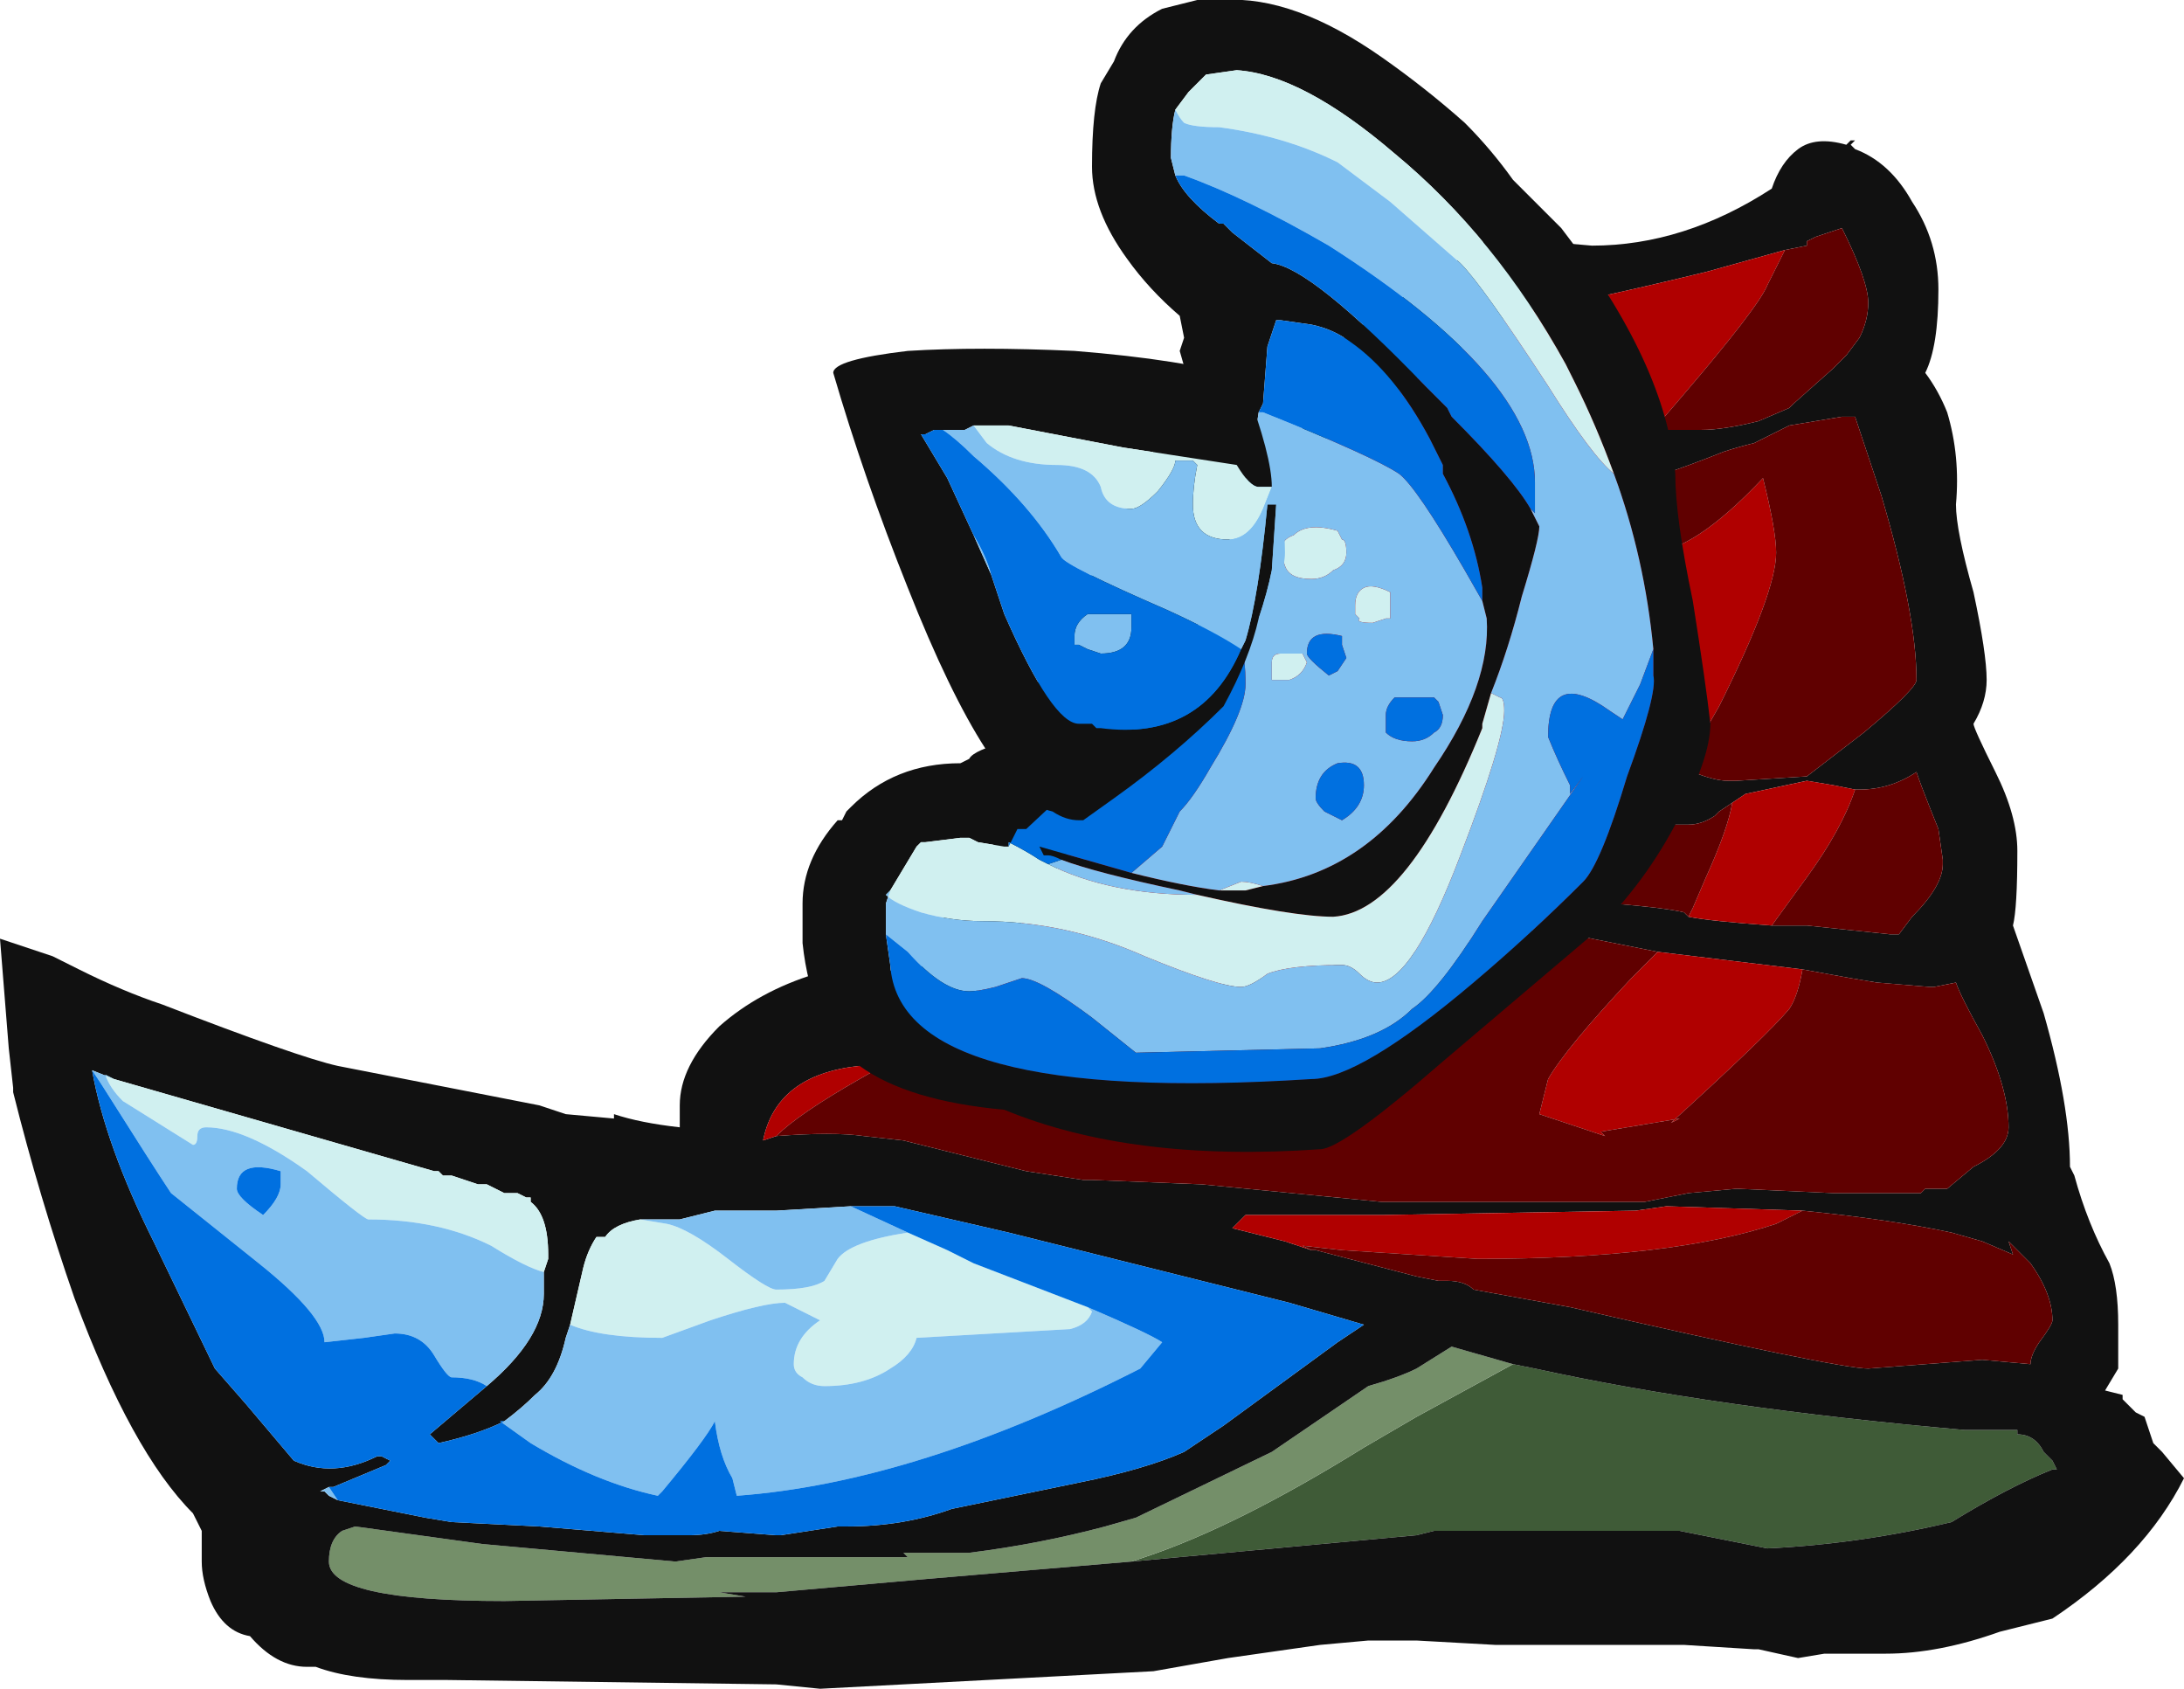 <?xml version="1.0" encoding="UTF-8" standalone="no"?>
<svg xmlns:ffdec="https://www.free-decompiler.com/flash" xmlns:xlink="http://www.w3.org/1999/xlink" ffdec:objectType="shape" height="19.25px" width="24.9px" xmlns="http://www.w3.org/2000/svg">
  <g transform="matrix(1.0, 0.0, 0.0, 1.0, 20.5, 14.1)">
    <path d="M-3.25 1.45 L-3.0 1.5 Q-0.95 1.95 1.9 2.2 L2.5 2.2 2.5 2.25 Q2.7 2.25 2.8 2.45 L2.9 2.55 2.95 2.65 2.9 2.65 Q2.4 2.85 1.75 3.25 0.7 3.5 -0.35 3.55 L-1.35 3.35 -4.15 3.35 -4.35 3.4 -7.6 3.7 -7.45 3.65 Q-6.4 3.3 -4.95 2.4 L-4.35 2.05 -3.25 1.45" fill="#3f5b37" fill-rule="evenodd" stroke="none"/>
    <path d="M-7.6 3.7 L-9.95 3.9 -11.65 4.05 -12.3 4.05 -12.0 4.1 -14.75 4.15 Q-16.75 4.15 -16.75 3.7 -16.75 3.45 -16.6 3.35 L-16.45 3.3 -15.0 3.5 -12.8 3.7 -12.45 3.65 -10.15 3.65 -10.2 3.6 -9.45 3.6 Q-8.65 3.5 -7.9 3.3 L-7.55 3.2 -6.0 2.45 -4.9 1.7 Q-4.55 1.6 -4.35 1.5 L-3.95 1.25 -3.25 1.45 -4.35 2.05 -4.95 2.4 Q-6.4 3.3 -7.45 3.65 L-7.6 3.7" fill="#748f69" fill-rule="evenodd" stroke="none"/>
    <path d="M0.65 -12.4 Q1.05 -12.25 1.3 -11.8 1.6 -11.35 1.6 -10.8 1.6 -10.15 1.45 -9.85 1.6 -9.65 1.7 -9.4 1.85 -8.9 1.8 -8.35 1.8 -8.05 2.0 -7.35 2.15 -6.65 2.15 -6.35 2.15 -6.1 2.0 -5.85 2.0 -5.8 2.25 -5.3 2.5 -4.8 2.5 -4.4 2.5 -3.75 2.45 -3.55 L2.8 -2.55 Q3.1 -1.5 3.1 -0.8 L3.15 -0.7 Q3.3 -0.15 3.55 0.3 3.65 0.55 3.65 1.0 L3.65 1.5 3.5 1.75 3.7 1.8 3.7 1.85 3.85 2.0 3.95 2.05 4.05 2.35 4.15 2.45 4.4 2.75 Q3.95 3.65 2.9 4.35 L2.3 4.5 Q1.6 4.75 1.0 4.75 L0.3 4.75 0.0 4.8 -0.45 4.7 -0.5 4.7 -1.3 4.65 -3.45 4.65 -4.35 4.6 -4.9 4.6 -5.45 4.65 -6.5 4.8 -7.35 4.95 -11.15 5.15 -11.65 5.1 -15.4 5.05 -15.85 5.05 Q-16.5 5.05 -16.9 4.9 L-17.0 4.9 Q-17.35 4.9 -17.65 4.55 -17.95 4.5 -18.1 4.15 -18.2 3.9 -18.2 3.7 L-18.2 3.35 -18.3 3.15 Q-19.0 2.45 -19.65 0.7 -20.05 -0.45 -20.35 -1.65 L-20.35 -1.7 -20.4 -2.15 -20.5 -3.4 -19.9 -3.2 -19.6 -3.05 Q-19.1 -2.8 -18.65 -2.65 -17.1 -2.05 -16.65 -1.95 L-14.35 -1.5 -14.05 -1.4 -13.5 -1.35 -13.5 -1.4 Q-13.2 -1.3 -12.75 -1.25 L-12.75 -1.5 Q-12.75 -1.95 -12.3 -2.4 -11.85 -2.8 -11.2 -3.0 L-10.0 -3.05 Q-9.8 -3.8 -8.5 -5.3 L-6.6 -7.4 Q-6.1 -8.0 -5.25 -10.2 L-3.5 -11.4 -2.35 -11.3 Q-1.3 -11.3 -0.3 -11.95 -0.2 -12.25 0.0 -12.4 0.2 -12.55 0.55 -12.45 L0.6 -12.5 0.65 -12.5 0.6 -12.45 0.65 -12.4 M-1.65 -9.2 L-1.1 -9.2 Q-0.85 -9.2 -0.45 -9.3 L-0.1 -9.45 -0.05 -9.5 0.4 -9.9 0.55 -10.05 0.7 -10.25 Q0.8 -10.45 0.8 -10.65 0.8 -10.9 0.5 -11.5 L0.2 -11.4 0.1 -11.35 0.1 -11.3 -0.15 -11.25 -1.05 -11.0 Q-2.7 -10.6 -3.2 -10.55 L-5.45 -9.05 Q-6.45 -7.1 -6.7 -6.7 -7.25 -5.8 -8.25 -4.5 L-9.65 -2.35 -10.35 -2.0 -10.7 -1.95 Q-11.65 -1.85 -11.8 -1.1 L-11.65 -1.15 Q-11.0 -1.2 -10.65 -1.15 L-10.2 -1.1 -8.8 -0.75 -8.15 -0.65 -8.05 -0.65 -6.8 -0.6 -4.75 -0.4 -1.75 -0.4 -1.25 -0.5 -0.7 -0.55 0.4 -0.5 0.9 -0.5 1.1 -0.5 1.4 -0.5 1.45 -0.55 1.7 -0.55 2.0 -0.8 Q2.4 -1.0 2.4 -1.25 2.4 -1.7 2.1 -2.3 1.85 -2.75 1.8 -2.9 L1.55 -2.85 1.5 -2.85 0.9 -2.9 0.6 -2.95 0.05 -3.05 -1.6 -3.25 -2.6 -3.45 -3.0 -3.5 -2.55 -3.9 -2.1 -3.8 Q-1.5 -3.75 -1.3 -3.7 L-1.25 -3.65 Q-1.0 -3.6 -0.3 -3.55 L0.1 -3.55 1.05 -3.45 1.15 -3.45 1.3 -3.65 Q1.65 -4.0 1.65 -4.25 L1.65 -4.3 1.6 -4.65 1.5 -4.9 Q1.4 -5.15 1.35 -5.3 1.05 -5.1 0.7 -5.1 L0.65 -5.1 0.4 -5.15 0.1 -5.2 -0.6 -5.05 -0.75 -4.95 -0.9 -4.85 -0.95 -4.8 Q-1.1 -4.7 -1.25 -4.7 L-1.7 -4.7 -1.3 -5.35 -1.2 -5.3 Q-0.95 -5.2 -0.8 -5.2 L-0.7 -5.2 0.1 -5.25 0.75 -5.75 Q1.35 -6.25 1.35 -6.35 1.35 -7.1 0.95 -8.45 L0.65 -9.35 0.5 -9.35 -0.1 -9.25 -0.5 -9.05 Q-0.7 -9.0 -0.85 -8.95 -1.6 -8.65 -2.05 -8.55 L-1.65 -9.2 M-5.55 0.15 L-5.5 0.15 -4.35 0.45 -4.1 0.5 -4.0 0.5 Q-3.8 0.5 -3.7 0.6 L-2.6 0.8 Q0.45 1.5 0.8 1.5 L2.1 1.4 2.65 1.45 Q2.65 1.35 2.75 1.2 2.9 1.0 2.9 0.95 2.9 0.65 2.65 0.3 L2.4 0.05 2.45 0.2 2.1 0.05 1.75 -0.05 Q1.05 -0.2 0.05 -0.3 L-1.5 -0.35 -1.85 -0.3 -4.75 -0.25 -6.3 -0.25 -6.45 -0.1 -5.85 0.05 -5.55 0.15 M-7.6 3.7 L-4.35 3.4 -4.15 3.35 -1.35 3.35 -0.35 3.55 Q0.7 3.5 1.75 3.25 2.4 2.85 2.9 2.65 L2.95 2.65 2.9 2.55 2.8 2.45 Q2.7 2.25 2.5 2.25 L2.5 2.2 1.9 2.2 Q-0.95 1.95 -3.0 1.5 L-3.25 1.45 -3.95 1.25 -4.35 1.5 Q-4.55 1.6 -4.9 1.7 L-6.0 2.45 -7.55 3.2 -7.9 3.3 Q-8.65 3.5 -9.45 3.6 L-10.2 3.6 -10.15 3.65 -12.45 3.65 -12.8 3.7 -15.0 3.5 -16.45 3.3 -16.6 3.35 Q-16.75 3.45 -16.75 3.7 -16.75 4.15 -14.75 4.15 L-12.0 4.1 -12.3 4.05 -11.65 4.05 -9.95 3.9 -7.6 3.7 M-14.95 1.7 Q-14.3 1.15 -14.3 0.65 L-14.3 0.4 -14.25 0.25 -14.25 0.2 Q-14.25 -0.25 -14.45 -0.4 L-14.45 -0.45 -14.5 -0.45 -14.6 -0.5 -14.75 -0.5 -14.95 -0.6 -15.05 -0.6 -15.35 -0.7 -15.45 -0.7 -15.5 -0.75 -15.55 -0.75 -19.2 -1.8 -19.45 -1.9 Q-19.3 -1.05 -18.75 0.05 L-18.05 1.5 -17.7 1.9 -17.15 2.55 Q-16.7 2.75 -16.2 2.5 L-16.15 2.5 -16.05 2.55 -16.1 2.6 -16.7 2.85 -16.75 2.85 -16.85 2.9 -16.8 2.9 -16.75 2.95 -16.65 3.0 -15.65 3.2 -15.35 3.25 -14.35 3.3 -13.15 3.4 -12.65 3.4 Q-12.45 3.4 -12.3 3.35 L-11.65 3.4 -11.6 3.4 -10.95 3.3 -10.85 3.3 Q-10.2 3.3 -9.65 3.1 L-8.2 2.8 Q-7.45 2.65 -7.0 2.45 L-6.55 2.15 -5.25 1.2 -4.95 1.0 -5.8 0.75 -9.0 -0.05 -10.3 -0.35 -10.8 -0.35 -11.65 -0.3 -12.35 -0.3 -12.75 -0.2 -13.2 -0.2 Q-13.5 -0.15 -13.6 0.0 L-13.7 0.0 Q-13.8 0.15 -13.85 0.35 L-14.0 1.0 -14.05 1.15 Q-14.15 1.6 -14.4 1.8 -14.55 1.95 -14.75 2.1 -15.05 2.25 -15.5 2.35 L-15.6 2.25 -14.95 1.7" fill="#111111" fill-rule="evenodd" stroke="none"/>
    <path d="M-14.3 0.4 Q-14.5 0.35 -14.9 0.1 -15.5 -0.2 -16.3 -0.2 -16.35 -0.2 -17.0 -0.75 -17.7 -1.25 -18.15 -1.25 -18.25 -1.25 -18.25 -1.15 -18.25 -1.05 -18.3 -1.05 L-19.1 -1.55 Q-19.25 -1.7 -19.3 -1.85 L-19.2 -1.8 -15.55 -0.75 -15.5 -0.75 -15.45 -0.7 -15.35 -0.7 -15.05 -0.6 -14.95 -0.6 -14.75 -0.5 -14.6 -0.5 -14.5 -0.45 -14.45 -0.45 -14.45 -0.4 Q-14.25 -0.25 -14.25 0.2 L-14.25 0.25 -14.3 0.4 M-10.15 -0.05 L-9.7 0.15 -9.4 0.3 -8.1 0.8 -8.05 0.85 Q-8.1 1.0 -8.3 1.05 L-10.05 1.15 Q-10.1 1.35 -10.35 1.5 -10.65 1.7 -11.1 1.7 -11.25 1.7 -11.35 1.6 -11.45 1.55 -11.45 1.45 -11.45 1.15 -11.15 0.95 L-11.55 0.75 Q-11.8 0.75 -12.4 0.95 L-12.95 1.15 Q-13.65 1.15 -14.0 1.0 L-13.85 0.35 Q-13.8 0.15 -13.7 0.0 L-13.6 0.0 Q-13.5 -0.15 -13.2 -0.2 L-12.9 -0.15 Q-12.65 -0.1 -12.2 0.25 -11.75 0.6 -11.65 0.6 -11.25 0.6 -11.1 0.5 L-10.95 0.25 Q-10.8 0.05 -10.15 -0.05" fill="#d0f0f0" fill-rule="evenodd" stroke="none"/>
    <path d="M-14.95 1.7 Q-15.1 1.6 -15.35 1.6 -15.4 1.6 -15.55 1.35 -15.7 1.1 -16.0 1.1 L-16.35 1.15 -16.8 1.2 Q-16.8 0.9 -17.55 0.3 L-18.55 -0.5 Q-18.75 -0.8 -19.35 -1.75 L-19.45 -1.9 -19.2 -1.8 -19.3 -1.85 Q-19.25 -1.7 -19.1 -1.55 L-18.3 -1.05 Q-18.25 -1.05 -18.25 -1.15 -18.25 -1.25 -18.15 -1.25 -17.7 -1.25 -17.0 -0.75 -16.35 -0.2 -16.3 -0.2 -15.5 -0.2 -14.9 0.1 -14.5 0.35 -14.3 0.4 L-14.3 0.65 Q-14.3 1.15 -14.95 1.7 M-16.75 2.85 L-16.65 3.0 -16.75 2.95 -16.8 2.9 -16.85 2.9 -16.75 2.85 M-10.8 -0.35 L-10.15 -0.05 Q-10.8 0.05 -10.95 0.25 L-11.1 0.5 Q-11.25 0.6 -11.65 0.6 -11.75 0.6 -12.2 0.25 -12.65 -0.1 -12.9 -0.15 L-13.2 -0.2 -12.75 -0.2 -12.35 -0.3 -11.65 -0.3 -10.8 -0.35 M-8.1 0.8 Q-7.4 1.1 -7.25 1.2 L-7.5 1.5 Q-10.05 2.8 -12.1 2.95 L-12.15 2.75 Q-12.3 2.5 -12.35 2.1 -12.45 2.3 -12.95 2.9 L-13.0 2.95 Q-13.7 2.8 -14.45 2.35 L-14.8 2.1 -14.75 2.1 Q-14.55 1.95 -14.4 1.8 -14.15 1.6 -14.05 1.15 L-14.0 1.0 Q-13.65 1.15 -12.95 1.15 L-12.4 0.95 Q-11.8 0.75 -11.55 0.75 L-11.15 0.95 Q-11.45 1.15 -11.45 1.45 -11.45 1.55 -11.35 1.6 -11.25 1.7 -11.1 1.7 -10.65 1.7 -10.35 1.5 -10.1 1.35 -10.05 1.15 L-8.3 1.05 Q-8.1 1.0 -8.05 0.85 L-8.1 0.8 M-17.8 -0.55 Q-17.8 -0.45 -17.5 -0.25 -17.3 -0.45 -17.3 -0.6 L-17.3 -0.75 Q-17.8 -0.9 -17.8 -0.55" fill="#80c0f0" fill-rule="evenodd" stroke="none"/>
    <path d="M-19.45 -1.9 L-19.35 -1.75 Q-18.75 -0.8 -18.55 -0.5 L-17.55 0.3 Q-16.8 0.9 -16.8 1.2 L-16.35 1.15 -16.0 1.1 Q-15.7 1.1 -15.55 1.35 -15.4 1.6 -15.35 1.6 -15.1 1.6 -14.95 1.7 L-15.6 2.25 -15.5 2.35 Q-15.05 2.25 -14.75 2.1 L-14.8 2.1 -14.45 2.35 Q-13.7 2.8 -13.0 2.95 L-12.95 2.9 Q-12.45 2.3 -12.35 2.1 -12.3 2.5 -12.15 2.75 L-12.1 2.95 Q-10.05 2.8 -7.5 1.5 L-7.25 1.2 Q-7.4 1.1 -8.1 0.8 L-9.4 0.3 -9.7 0.15 -10.15 -0.05 -10.8 -0.35 -10.3 -0.35 -9.0 -0.05 -5.8 0.75 -4.95 1.0 -5.25 1.2 -6.55 2.15 -7.0 2.45 Q-7.45 2.65 -8.2 2.8 L-9.65 3.1 Q-10.2 3.3 -10.85 3.3 L-10.95 3.3 -11.6 3.4 -11.65 3.4 -12.3 3.35 Q-12.45 3.4 -12.65 3.4 L-13.15 3.4 -14.35 3.3 -15.35 3.25 -15.65 3.2 -16.65 3.0 -16.75 2.85 -16.7 2.85 -16.1 2.6 -16.05 2.55 -16.15 2.5 -16.2 2.5 Q-16.7 2.75 -17.15 2.55 L-17.7 1.9 -18.05 1.5 -18.75 0.05 Q-19.3 -1.05 -19.45 -1.9 M-17.8 -0.55 Q-17.8 -0.9 -17.3 -0.75 L-17.3 -0.6 Q-17.3 -0.45 -17.5 -0.25 -17.8 -0.45 -17.8 -0.55" fill="#0070e0" fill-rule="evenodd" stroke="none"/>
    <path d="M-0.15 -11.25 L-0.35 -10.85 Q-0.45 -10.6 -1.35 -9.55 L-1.65 -9.2 -2.05 -8.55 -1.7 -7.8 Q-1.2 -7.8 -0.4 -8.65 -0.25 -8.05 -0.25 -7.8 -0.25 -7.35 -0.9 -6.05 L-1.3 -5.35 -1.7 -4.7 -2.55 -3.9 -3.0 -3.5 -9.65 -2.35 -8.25 -4.5 Q-7.25 -5.8 -6.7 -6.7 -6.45 -7.1 -5.45 -9.05 L-3.2 -10.55 Q-2.7 -10.6 -1.05 -11.0 L-0.15 -11.25 M-0.75 -4.95 L-0.6 -5.05 0.1 -5.2 0.4 -5.15 0.65 -5.1 Q0.5 -4.65 0.1 -4.1 L-0.3 -3.55 Q-1.0 -3.6 -1.25 -3.65 L-1.2 -3.75 -1.05 -4.1 Q-0.8 -4.65 -0.75 -4.95 M-1.6 -3.25 L0.05 -3.05 Q0.0 -2.75 -0.1 -2.6 -0.35 -2.3 -1.45 -1.3 L-1.35 -1.35 -2.25 -1.2 -2.2 -1.15 -2.95 -1.4 -2.85 -1.8 Q-2.65 -2.15 -1.9 -2.95 L-1.6 -3.25 M1.1 -0.5 L0.9 -0.5 1.1 -0.5 M-11.65 -1.15 L-11.8 -1.1 Q-11.65 -1.85 -10.7 -1.95 L-10.35 -2.0 -10.7 -1.8 Q-11.4 -1.4 -11.65 -1.15 M0.05 -0.3 L-0.25 -0.15 Q-1.45 0.25 -3.65 0.25 L-5.2 0.15 -5.65 0.1 -5.55 0.15 -5.85 0.05 -6.45 -0.1 -6.3 -0.25 -4.75 -0.25 -1.85 -0.3 -1.5 -0.35 0.05 -0.3" fill="#b00000" fill-rule="evenodd" stroke="none"/>
    <path d="M-0.15 -11.25 L0.1 -11.3 0.1 -11.35 0.2 -11.4 0.5 -11.5 Q0.8 -10.9 0.8 -10.65 0.8 -10.45 0.7 -10.25 L0.55 -10.05 0.4 -9.9 -0.05 -9.5 -0.1 -9.45 -0.45 -9.3 Q-0.85 -9.2 -1.1 -9.2 L-1.65 -9.2 -1.35 -9.55 Q-0.45 -10.6 -0.35 -10.85 L-0.15 -11.25 M-2.05 -8.55 Q-1.6 -8.65 -0.85 -8.95 -0.7 -9.0 -0.5 -9.05 L-0.1 -9.25 0.5 -9.35 0.65 -9.35 0.95 -8.45 Q1.35 -7.1 1.35 -6.35 1.35 -6.25 0.75 -5.75 L0.1 -5.25 -0.7 -5.2 -0.8 -5.2 Q-0.95 -5.2 -1.2 -5.3 L-1.3 -5.35 -0.9 -6.05 Q-0.25 -7.35 -0.25 -7.8 -0.25 -8.05 -0.4 -8.65 -1.2 -7.8 -1.7 -7.8 L-2.05 -8.55 M-1.7 -4.7 L-1.25 -4.7 Q-1.1 -4.7 -0.95 -4.8 L-0.9 -4.85 -0.75 -4.95 Q-0.8 -4.65 -1.05 -4.1 L-1.2 -3.75 -1.25 -3.65 -1.3 -3.7 Q-1.5 -3.75 -2.1 -3.8 L-2.55 -3.9 -1.7 -4.7 M0.65 -5.1 L0.7 -5.1 Q1.05 -5.1 1.35 -5.3 1.4 -5.15 1.5 -4.9 L1.6 -4.65 1.65 -4.3 1.65 -4.25 Q1.65 -4.0 1.3 -3.65 L1.15 -3.45 1.05 -3.45 0.1 -3.55 -0.3 -3.55 0.1 -4.1 Q0.5 -4.65 0.65 -5.1 M-3.0 -3.5 L-2.6 -3.45 -1.6 -3.25 -1.9 -2.95 Q-2.65 -2.15 -2.85 -1.8 L-2.95 -1.4 -2.2 -1.15 -2.25 -1.2 -1.35 -1.35 -1.45 -1.3 Q-0.35 -2.3 -0.1 -2.6 0.0 -2.75 0.05 -3.05 L0.6 -2.95 0.9 -2.9 1.5 -2.85 1.55 -2.85 1.8 -2.9 Q1.85 -2.75 2.1 -2.3 2.4 -1.7 2.4 -1.25 2.4 -1.0 2.0 -0.8 L1.7 -0.55 1.45 -0.55 1.4 -0.5 1.1 -0.5 0.9 -0.5 0.4 -0.5 -0.7 -0.55 -1.25 -0.5 -1.75 -0.4 -4.75 -0.4 -6.8 -0.6 -8.05 -0.65 -8.15 -0.65 -8.8 -0.75 -10.2 -1.1 -10.65 -1.15 Q-11.0 -1.2 -11.65 -1.15 -11.4 -1.4 -10.7 -1.8 L-10.35 -2.0 -9.65 -2.35 -3.0 -3.5 M0.05 -0.3 Q1.05 -0.2 1.75 -0.05 L2.1 0.05 2.45 0.2 2.4 0.05 2.65 0.3 Q2.9 0.65 2.9 0.95 2.9 1.0 2.75 1.2 2.65 1.35 2.65 1.45 L2.1 1.4 0.8 1.5 Q0.45 1.5 -2.6 0.8 L-3.7 0.6 Q-3.8 0.5 -4.0 0.5 L-4.1 0.5 -4.35 0.45 -5.5 0.15 -5.55 0.15 -5.65 0.1 -5.2 0.15 -3.65 0.25 Q-1.45 0.25 -0.25 -0.15 L0.05 -0.3" fill="#600000" fill-rule="evenodd" stroke="none"/>
    <path d="M-3.25 -12.05 L-2.7 -11.5 Q-1.5 -9.95 -1.4 -8.7 -1.4 -8.2 -1.2 -7.25 -1.05 -6.3 -1.0 -5.85 -1.0 -5.45 -1.4 -4.7 -1.8 -3.95 -2.4 -3.4 L-4.05 -2.0 Q-5.2 -1.0 -5.45 -1.0 -7.6 -0.85 -9.05 -1.45 -10.15 -1.55 -10.7 -1.95 -11.25 -2.4 -11.35 -3.35 L-11.35 -3.8 Q-11.35 -4.3 -10.95 -4.75 L-10.9 -4.75 -10.85 -4.85 -10.8 -4.9 Q-10.3 -5.4 -9.55 -5.4 L-9.45 -5.45 Q-9.4 -5.55 -9.0 -5.65 L-6.95 -9.75 -7.05 -10.1 -7.0 -10.25 -7.05 -10.5 Q-7.4 -10.8 -7.65 -11.15 -8.05 -11.7 -8.05 -12.2 -8.05 -12.85 -7.95 -13.15 L-7.8 -13.4 Q-7.65 -13.8 -7.25 -14.0 L-6.85 -14.1 -6.55 -14.1 Q-5.75 -14.15 -4.75 -13.45 -4.25 -13.1 -3.8 -12.7 -3.5 -12.4 -3.25 -12.05 M-7.1 -12.85 Q-7.15 -12.65 -7.15 -12.3 L-7.1 -12.1 Q-7.0 -11.85 -6.6 -11.55 L-6.55 -11.55 -6.45 -11.45 -6.0 -11.1 Q-5.55 -11.05 -4.25 -9.7 L-4.0 -9.45 -3.95 -9.35 Q-3.25 -8.65 -3.05 -8.3 L-2.95 -8.1 Q-2.95 -7.95 -3.15 -7.3 -3.3 -6.7 -3.5 -6.2 L-3.6 -5.85 -3.6 -5.8 Q-4.45 -3.7 -5.3 -3.65 -5.75 -3.65 -6.85 -3.9 L-7.05 -3.95 Q-8.0 -4.15 -8.4 -4.3 -8.5 -4.35 -8.55 -4.35 L-8.6 -4.35 -8.65 -4.45 -7.6 -4.15 Q-7.0 -4.0 -6.6 -3.95 L-6.3 -3.95 -6.1 -4.0 Q-4.9 -4.15 -4.15 -5.35 -3.5 -6.3 -3.55 -7.05 L-3.6 -7.25 -3.6 -7.4 Q-3.7 -8.05 -4.05 -8.7 L-4.05 -8.8 -4.2 -9.1 Q-4.6 -9.85 -5.1 -10.2 -5.3 -10.35 -5.55 -10.4 L-5.9 -10.45 -5.95 -10.45 -6.05 -10.15 -6.1 -9.5 -6.15 -9.4 Q-6.3 -8.35 -6.75 -7.15 L-7.25 -6.2 -7.3 -6.05 -8.8 -4.65 -8.9 -4.65 -9.0 -4.45 -9.05 -4.45 -9.35 -4.5 -9.45 -4.55 -9.55 -4.55 -9.95 -4.5 -10.0 -4.5 -10.05 -4.45 -10.35 -3.95 -10.4 -3.8 -10.4 -3.45 -10.35 -3.1 Q-10.25 -1.5 -5.55 -1.8 -5.0 -1.8 -3.7 -2.9 -3.05 -3.45 -2.45 -4.05 -2.25 -4.25 -1.95 -5.25 -1.6 -6.2 -1.65 -6.4 L-1.65 -6.7 Q-1.75 -7.75 -2.1 -8.7 -2.3 -9.25 -2.55 -9.75 L-2.65 -9.95 Q-3.45 -11.4 -4.6 -12.35 -5.65 -13.25 -6.4 -13.3 L-6.75 -13.25 -6.95 -13.05 -7.1 -12.85" fill="#111111" fill-rule="evenodd" stroke="none"/>
    <path d="M-2.1 -8.7 Q-2.35 -8.9 -2.85 -9.7 -3.6 -10.85 -3.85 -11.1 L-4.65 -11.8 -5.25 -12.25 Q-5.85 -12.55 -6.6 -12.65 -6.9 -12.65 -7.0 -12.7 -7.05 -12.75 -7.1 -12.85 L-6.95 -13.05 -6.75 -13.25 -6.4 -13.3 Q-5.65 -13.25 -4.6 -12.35 -3.45 -11.4 -2.65 -9.95 L-2.55 -9.75 Q-2.3 -9.25 -2.1 -8.7 M-3.5 -6.2 L-3.4 -6.15 Q-3.35 -6.15 -3.35 -6.0 -3.35 -5.65 -3.85 -4.35 -4.4 -2.9 -4.8 -2.9 -4.9 -2.9 -5.0 -3.0 -5.1 -3.1 -5.2 -3.1 -5.8 -3.1 -6.05 -3.0 -6.25 -2.85 -6.35 -2.85 -6.6 -2.85 -7.45 -3.2 -8.35 -3.6 -9.3 -3.6 -9.65 -3.6 -10.0 -3.7 -10.3 -3.8 -10.4 -3.9 L-10.35 -3.95 -10.05 -4.45 -10.0 -4.5 -9.95 -4.5 -9.55 -4.55 -9.45 -4.55 -9.35 -4.5 -9.05 -4.45 -9.0 -4.45 -9.0 -4.5 Q-8.8 -4.4 -8.65 -4.3 L-8.55 -4.25 Q-7.85 -3.9 -6.85 -3.9 -5.75 -3.65 -5.3 -3.65 -4.45 -3.7 -3.6 -5.8 L-3.6 -5.85 -3.5 -6.2 M-6.1 -4.0 L-6.3 -3.95 -6.6 -3.95 -6.35 -4.05 Q-6.25 -4.05 -6.1 -4.0 M-5.2 -7.95 Q-5.15 -7.95 -5.15 -7.8 -5.15 -7.65 -5.3 -7.6 -5.4 -7.5 -5.55 -7.5 -5.8 -7.5 -5.85 -7.65 L-5.9 -7.8 Q-5.9 -7.95 -5.75 -8.0 -5.6 -8.15 -5.25 -8.05 L-5.2 -7.95 M-4.65 -7.35 L-4.65 -7.05 -4.7 -7.05 -4.85 -7.0 Q-5.05 -7.0 -5.0 -7.05 L-5.05 -7.1 -5.05 -7.2 Q-5.05 -7.35 -4.95 -7.4 -4.85 -7.45 -4.65 -7.35 M-6.0 -6.35 L-6.0 -6.55 Q-6.0 -6.65 -5.9 -6.65 L-5.65 -6.65 -5.6 -6.55 Q-5.65 -6.4 -5.8 -6.35 L-6.0 -6.35" fill="#d0f0f0" fill-rule="evenodd" stroke="none"/>
    <path d="M-7.1 -12.85 Q-7.05 -12.75 -7.0 -12.7 -6.9 -12.65 -6.6 -12.65 -5.85 -12.55 -5.25 -12.25 L-4.65 -11.8 -3.85 -11.1 Q-3.6 -10.85 -2.85 -9.7 -2.35 -8.9 -2.1 -8.7 -1.75 -7.75 -1.65 -6.7 L-1.8 -6.3 -2.0 -5.9 -2.15 -6.0 Q-2.85 -6.5 -2.85 -5.7 -2.75 -5.45 -2.6 -5.15 L-2.6 -5.05 -2.45 -5.25 -3.6 -3.6 Q-4.1 -2.8 -4.4 -2.6 -4.75 -2.25 -5.45 -2.15 L-7.55 -2.1 -8.05 -2.5 Q-8.65 -2.95 -8.85 -2.95 L-9.15 -2.85 Q-9.35 -2.8 -9.45 -2.8 -9.75 -2.8 -10.15 -3.25 L-10.4 -3.45 -10.4 -3.8 -10.35 -3.95 -10.4 -3.9 Q-10.3 -3.8 -10.0 -3.7 -9.65 -3.6 -9.3 -3.6 -8.35 -3.6 -7.45 -3.2 -6.6 -2.85 -6.35 -2.85 -6.25 -2.85 -6.05 -3.0 -5.8 -3.1 -5.2 -3.1 -5.1 -3.1 -5.0 -3.0 -4.9 -2.9 -4.8 -2.9 -4.4 -2.9 -3.85 -4.35 -3.35 -5.65 -3.35 -6.0 -3.35 -6.15 -3.4 -6.15 L-3.5 -6.2 Q-3.3 -6.7 -3.15 -7.3 -2.95 -7.95 -2.95 -8.1 L-3.05 -8.3 -3.0 -8.25 Q-3.0 -8.4 -3.0 -8.6 -3.0 -9.8 -5.35 -11.3 -6.3 -11.85 -7.0 -12.1 L-7.1 -12.1 -7.15 -12.3 Q-7.15 -12.65 -7.1 -12.85 M-6.15 -9.4 L-6.1 -9.4 Q-4.85 -8.9 -4.55 -8.7 -4.35 -8.55 -3.8 -7.6 L-3.6 -7.25 -3.55 -7.05 Q-3.5 -6.3 -4.15 -5.35 -4.9 -4.15 -6.1 -4.0 -6.25 -4.05 -6.35 -4.05 L-6.6 -3.95 Q-7.0 -4.0 -7.6 -4.15 L-7.25 -4.45 -7.05 -4.85 Q-6.9 -5.0 -6.7 -5.35 -6.3 -6.0 -6.3 -6.3 -6.3 -6.6 -6.35 -6.7 L-7.25 -6.2 -6.75 -7.15 Q-6.3 -8.35 -6.15 -9.4 M-8.4 -4.3 Q-8.0 -4.15 -7.05 -3.95 L-6.85 -3.9 Q-7.85 -3.9 -8.55 -4.25 L-8.4 -4.3 M-4.65 -7.35 Q-4.85 -7.45 -4.95 -7.4 -5.05 -7.35 -5.05 -7.2 L-5.05 -7.1 -5.0 -7.05 Q-5.05 -7.0 -4.85 -7.0 L-4.7 -7.05 -4.65 -7.05 -4.65 -7.35 M-5.2 -7.95 L-5.25 -8.05 Q-5.6 -8.15 -5.75 -8.0 -5.9 -7.95 -5.9 -7.8 L-5.85 -7.65 Q-5.8 -7.5 -5.55 -7.5 -5.4 -7.5 -5.3 -7.6 -5.15 -7.65 -5.15 -7.8 -5.15 -7.95 -5.2 -7.95 M-6.0 -6.35 L-5.8 -6.35 Q-5.65 -6.4 -5.6 -6.55 L-5.65 -6.65 -5.9 -6.65 Q-6.0 -6.65 -6.0 -6.55 L-6.0 -6.35 M-5.5 -5.0 Q-5.5 -4.95 -5.4 -4.85 L-5.2 -4.75 Q-4.95 -4.9 -4.95 -5.15 -4.95 -5.45 -5.25 -5.4 -5.5 -5.3 -5.5 -5.0 M-5.2 -6.75 L-5.2 -6.85 Q-5.4 -6.9 -5.5 -6.85 -5.6 -6.8 -5.6 -6.65 -5.6 -6.6 -5.35 -6.4 L-5.25 -6.45 -5.15 -6.6 -5.2 -6.75 M-4.15 -5.75 Q-4.05 -5.8 -4.05 -5.95 L-4.1 -6.1 -4.15 -6.15 -4.6 -6.15 Q-4.7 -6.05 -4.7 -5.95 L-4.7 -5.75 Q-4.6 -5.65 -4.4 -5.65 -4.25 -5.65 -4.15 -5.75" fill="#80c0f0" fill-rule="evenodd" stroke="none"/>
    <path d="M-7.1 -12.1 L-7.0 -12.1 Q-6.3 -11.85 -5.35 -11.3 -3.0 -9.8 -3.0 -8.6 -3.0 -8.4 -3.0 -8.25 L-3.05 -8.3 Q-3.25 -8.65 -3.95 -9.35 L-4.0 -9.45 -4.25 -9.7 Q-5.55 -11.05 -6.0 -11.1 L-6.45 -11.45 -6.55 -11.55 -6.6 -11.55 Q-7.0 -11.85 -7.1 -12.1 M-10.4 -3.45 L-10.15 -3.25 Q-9.75 -2.8 -9.45 -2.8 -9.35 -2.8 -9.15 -2.85 L-8.85 -2.95 Q-8.65 -2.95 -8.05 -2.5 L-7.55 -2.1 -5.45 -2.15 Q-4.75 -2.25 -4.4 -2.6 -4.1 -2.8 -3.6 -3.6 L-2.45 -5.25 -2.6 -5.05 -2.6 -5.15 Q-2.75 -5.45 -2.85 -5.7 -2.85 -6.5 -2.15 -6.0 L-2.0 -5.9 -1.8 -6.3 -1.65 -6.7 -1.65 -6.4 Q-1.6 -6.2 -1.95 -5.25 -2.25 -4.25 -2.45 -4.05 -3.05 -3.45 -3.7 -2.9 -5.0 -1.8 -5.55 -1.8 -10.25 -1.5 -10.35 -3.1 L-10.4 -3.45 M-6.15 -9.4 L-6.1 -9.5 -6.05 -10.15 -5.95 -10.45 -5.9 -10.45 -5.55 -10.4 Q-5.3 -10.35 -5.1 -10.2 -4.6 -9.85 -4.2 -9.1 L-4.05 -8.8 -4.05 -8.7 Q-3.7 -8.05 -3.6 -7.4 L-3.6 -7.25 -3.8 -7.6 Q-4.35 -8.55 -4.55 -8.7 -4.85 -8.9 -6.1 -9.4 L-6.15 -9.4 M-7.6 -4.15 L-8.65 -4.45 -8.6 -4.35 -8.55 -4.35 Q-8.5 -4.35 -8.4 -4.3 L-8.55 -4.25 -8.65 -4.3 Q-8.8 -4.4 -9.0 -4.5 L-9.0 -4.45 -8.9 -4.65 -8.8 -4.65 -7.3 -6.05 -7.25 -6.2 -6.35 -6.7 Q-6.3 -6.6 -6.3 -6.3 -6.3 -6.0 -6.7 -5.35 -6.9 -5.0 -7.05 -4.85 L-7.25 -4.45 -7.6 -4.15 M-4.15 -5.75 Q-4.25 -5.65 -4.4 -5.65 -4.6 -5.65 -4.7 -5.75 L-4.7 -5.95 Q-4.7 -6.05 -4.6 -6.15 L-4.15 -6.15 -4.1 -6.1 -4.05 -5.95 Q-4.05 -5.8 -4.15 -5.75 M-5.2 -6.75 L-5.15 -6.6 -5.25 -6.45 -5.35 -6.4 Q-5.6 -6.6 -5.6 -6.65 -5.6 -6.8 -5.5 -6.85 -5.4 -6.9 -5.2 -6.85 L-5.2 -6.75 M-5.5 -5.0 Q-5.5 -5.3 -5.25 -5.4 -4.95 -5.45 -4.95 -5.15 -4.95 -4.9 -5.2 -4.75 L-5.4 -4.85 Q-5.5 -4.95 -5.5 -5.0" fill="#0070e0" fill-rule="evenodd" stroke="none"/>
    <path d="M-9.8 -9.2 L-9.85 -9.2 -9.95 -9.15 -10.0 -9.15 -9.7 -8.65 -9.4 -8.0 -9.2 -7.55 -9.05 -7.1 Q-8.5 -5.85 -8.2 -5.85 L-8.05 -5.85 -8.0 -5.8 -7.95 -5.8 Q-6.8 -5.65 -6.35 -6.7 L-6.3 -6.8 Q-6.15 -7.3 -6.05 -8.35 L-5.95 -8.35 -6.0 -7.6 Q-6.05 -7.35 -6.15 -7.05 -6.25 -6.6 -6.55 -6.05 -7.1 -5.5 -7.8 -5.0 L-8.15 -4.75 -8.2 -4.75 Q-8.35 -4.75 -8.5 -4.85 -9.2 -5.0 -10.15 -7.4 -10.65 -8.65 -11.0 -9.85 -11.0 -10.0 -10.15 -10.1 -9.35 -10.15 -8.25 -10.1 -7.0 -10.0 -6.35 -9.8 L-6.3 -9.7 Q-6.0 -8.9 -6.0 -8.55 L-6.15 -8.55 Q-6.25 -8.55 -6.4 -8.8 L-7.7 -9.0 -9.0 -9.25 -9.4 -9.25 -9.5 -9.2 -9.8 -9.2" fill="#111111" fill-rule="evenodd" stroke="none"/>
    <path d="M-9.4 -9.25 L-9.0 -9.25 -7.7 -9.0 -6.4 -8.8 Q-6.25 -8.55 -6.15 -8.55 L-6.0 -8.55 -6.1 -8.3 Q-6.25 -7.95 -6.5 -7.95 -6.9 -7.95 -6.9 -8.35 -6.9 -8.55 -6.85 -8.8 L-6.9 -8.85 -7.1 -8.85 Q-7.1 -8.75 -7.3 -8.5 -7.5 -8.3 -7.6 -8.3 -7.9 -8.3 -7.95 -8.55 -8.05 -8.8 -8.45 -8.8 -8.95 -8.8 -9.25 -9.05 L-9.4 -9.25" fill="#d0f0f0" fill-rule="evenodd" stroke="none"/>
    <path d="M-9.4 -8.0 Q-9.25 -7.75 -9.2 -7.55 L-9.4 -8.0 M-6.35 -6.7 Q-6.65 -6.9 -7.2 -7.15 -8.35 -7.65 -8.4 -7.75 -8.75 -8.35 -9.4 -8.9 -9.6 -9.1 -9.75 -9.2 L-9.8 -9.2 -9.5 -9.2 -9.4 -9.25 -9.25 -9.05 Q-8.95 -8.8 -8.45 -8.8 -8.05 -8.8 -7.95 -8.55 -7.9 -8.3 -7.6 -8.3 -7.5 -8.3 -7.3 -8.5 -7.1 -8.75 -7.1 -8.85 L-6.9 -8.85 -6.85 -8.8 Q-6.9 -8.55 -6.9 -8.35 -6.9 -7.95 -6.5 -7.95 -6.25 -7.95 -6.1 -8.3 L-6.0 -8.55 Q-5.85 -8.25 -5.85 -7.8 -5.85 -7.55 -6.1 -7.1 L-6.15 -7.05 Q-6.05 -7.35 -6.0 -7.6 L-5.95 -8.35 -6.05 -8.35 Q-6.15 -7.3 -6.3 -6.8 L-6.35 -6.7 M-7.6 -7.1 L-7.6 -6.95 Q-7.6 -6.65 -7.95 -6.65 L-8.1 -6.7 -8.2 -6.75 -8.25 -6.75 -8.25 -6.85 Q-8.25 -7.0 -8.1 -7.1 L-7.6 -7.1" fill="#80c0f0" fill-rule="evenodd" stroke="none"/>
    <path d="M-9.4 -8.0 L-9.7 -8.65 -10.0 -9.15 -9.95 -9.15 -9.85 -9.2 -9.8 -9.2 -9.75 -9.2 Q-9.6 -9.1 -9.4 -8.9 -8.75 -8.35 -8.4 -7.75 -8.35 -7.65 -7.2 -7.15 -6.65 -6.9 -6.35 -6.7 -6.8 -5.65 -7.95 -5.8 L-8.0 -5.8 -8.05 -5.85 -8.2 -5.85 Q-8.5 -5.85 -9.05 -7.1 L-9.2 -7.55 Q-9.25 -7.75 -9.4 -8.0 M-7.6 -7.1 L-8.1 -7.1 Q-8.25 -7.0 -8.25 -6.85 L-8.25 -6.75 -8.2 -6.75 -8.1 -6.7 -7.95 -6.65 Q-7.6 -6.65 -7.6 -6.95 L-7.6 -7.1" fill="#0070e0" fill-rule="evenodd" stroke="none"/>
  </g>
</svg>
